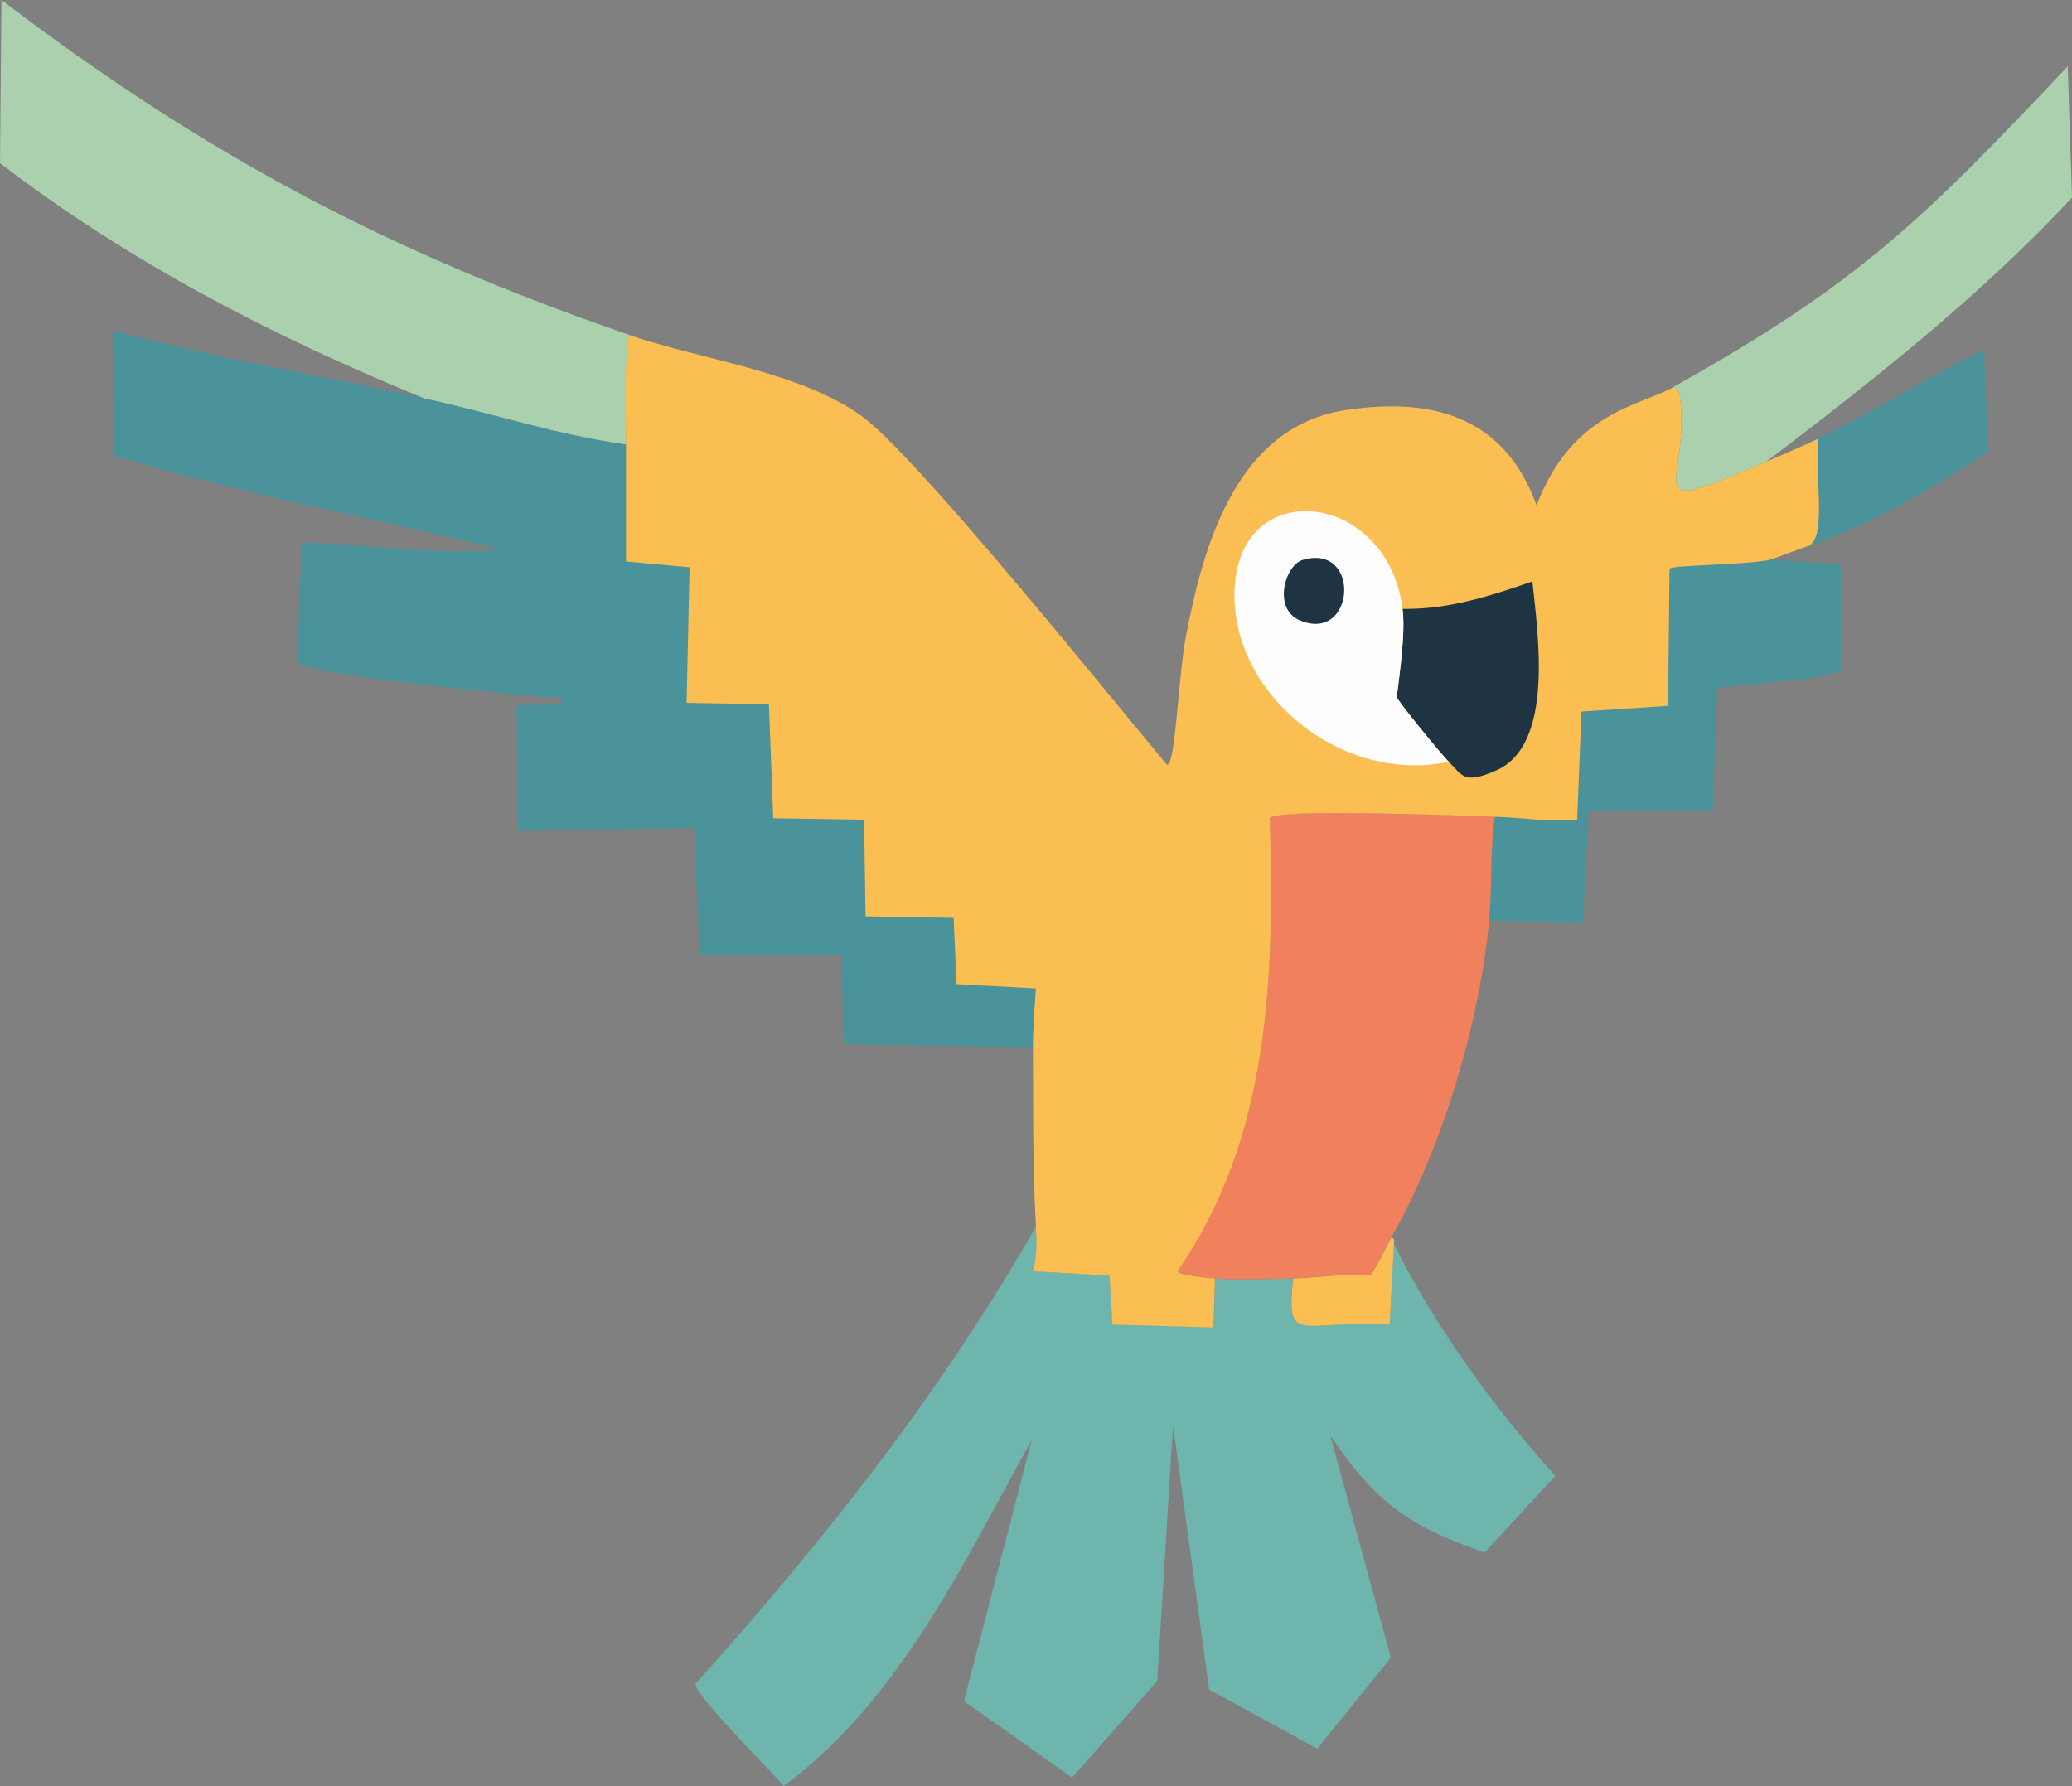 <?xml version="1.0" encoding="UTF-8"?>
<svg id="katman_2" data-name="katman 2" xmlns="http://www.w3.org/2000/svg" viewBox="0 0 140.23 120.9">
  <rect x="0" y="0" width="140.23" height="120.9" fill="#808080" stroke="none"/>
  <defs>
    <style>
      .cls-1 {
        fill: #4b939b;
      }

      .cls-1, .cls-2, .cls-3, .cls-4, .cls-5, .cls-6, .cls-7 {
        stroke-width: 0px;
      }

      .cls-2 {
        fill: #6db5ad;
      }

      .cls-3 {
        fill: #aad0ad;
      }

      .cls-4 {
        fill: #1e3442;
      }

      .cls-5 {
        fill: #fdfdfd;
      }

      .cls-6 {
        fill: #f0815c;
      }

      .cls-7 {
        fill: #fbbe52;
      }
    </style>
  </defs>
  <g id="katman_1" data-name="katman 1">
    <g>
      <path class="cls-2" d="M82.23,86.52c1.27.11,3.85.05,5.27,0-.44,4.62.34,2.79,6.54,3.12l.29-5.47c2.62,5.38,6.9,11.29,10.94,15.72l-4.79,5.18c-5.07-1.72-7.42-3.42-10.45-7.91l4.1,15.04-4.98,6.15-7.32-4-2.44-17.87-1.07,17.29-5.76,6.54-7.32-5.18,4.59-17.68c-4.67,8.4-8.88,17.53-16.8,23.44-.78-1-6.08-6.2-5.96-6.93,8.58-9.53,16.7-19.8,23.05-30.96.05.94.09,2.12-.2,3.03l5.18.29.2,3.32,6.84.2.1-3.32Z"/>
      <path class="cls-1" d="M28.71,26.95c4.57.99,9.02,2.48,13.67,3.12,0,2.64,0,5.27,0,7.91l4.3.39-.2,9.18,5.57.1.29,7.71,6.15.1.1,6.54,5.96.1.2,4.49,5.37.29c-.09,1.34-.2,2.65-.2,4l-12.79-.2-.2-6.05h-9.57l-.39-8.59-11.91.2-.1-8.5,3.03-.1v-.39c-2.05-.11-17.51-1.57-17.87-2.44l.29-8.11c4.53.2,9.04.85,13.57.49-8.76-2.12-17.62-3.76-26.27-6.35l-.1-8.5c6.95,1.94,14.07,3.06,21.09,4.59Z"/>
      <path class="cls-3" d="M42.58,22.66c-.34,2.46-.19,4.95-.2,7.42-4.65-.64-9.1-2.13-13.67-3.12C18.55,22.81,8.71,17.73,0,11.04L.1,0c13.74,10.46,26.16,17.05,42.48,22.66Z"/>
      <path class="cls-3" d="M119.53,31.25c-9.22,3.96-5,1.61-5.86-4.59,0-.03-.27-.49-.39-.49,12.5-6.98,16.9-11.33,26.66-21.68l.29,8.89c-6.25,6.69-13.43,12.35-20.7,17.87Z"/>
      <path class="cls-1" d="M119.73,37.89l4.88.29v7.03c-.36.9-7.22,1.08-8.4,1.37l-.29,8.3h-8.4l-.39,7.62-6.35-.2c.22-2.34.06-4.7.39-7.03,1.84.05,3.71.37,5.57.2l.29-7.32,5.86-.39.1-9.28c.22-.26,4.84-.23,6.74-.59Z"/>
      <path class="cls-1" d="M122.46,36.91c1.15-.7.35-4.61.59-7.23,3.82-1.84,7.44-4.14,11.23-6.05l.29,6.93c-3.76,2.45-7.82,4.92-12.11,6.35Z"/>
      <g>
        <path class="cls-6" d="M101.17,55.27c-.34,2.33-.17,4.69-.39,7.03-.63,6.88-3.18,15.46-6.64,21.48-.25.43-1.24,2.46-1.46,2.54-1.73-.17-3.46.14-5.18.2-1.42.05-4,.11-5.27,0-.38-.03-2.45-.22-2.54-.49,6.29-9.06,6.57-20.03,6.25-30.66.31-.7,13.53-.14,15.23-.1Z"/>
        <path class="cls-7" d="M94.34,84.18l-.29,5.47c-6.2-.34-6.98,1.5-6.54-3.12,1.71-.06,3.45-.36,5.18-.2.23-.08,1.22-2.11,1.46-2.54.31-.01.15.29.2.39Z"/>
        <g>
          <path class="cls-7" d="M113.28,26.17c.12,0,.39.46.39.49.86,6.2-3.36,8.55,5.86,4.59,1.19-.51,2.35-1,3.52-1.56-.23,2.61.57,6.53-.59,7.23-.62.21-2.54.94-2.73.98-1.9.36-6.52.33-6.74.59l-.1,9.28-5.86.39-.29,7.32c-1.86.17-3.72-.15-5.57-.2-1.7-.05-14.93-.6-15.23.1.32,10.64.04,21.61-6.25,30.66.09.27,2.16.46,2.54.49l-.1,3.32-6.84-.2-.2-3.32-5.18-.29c.29-.9.25-2.08.2-3.03-.23-4.06-.18-8.05-.2-12.11,0-1.35.11-2.66.2-4l-5.37-.29-.2-4.49-5.96-.1-.1-6.54-6.15-.1-.29-7.71-5.57-.1.2-9.18-4.3-.39c0-2.64,0-5.27,0-7.91,0-2.47-.15-4.97.2-7.42,4.88,1.67,11.5,2.46,15.72,5.47,3.64,2.59,16.69,18.86,20.7,23.63.57.02.75-5.96,1.27-8.69,1.2-6.31,3.47-14.22,10.84-15.33,5.91-.89,10.74.49,12.89,6.45,2.45-6.35,6.89-6.67,9.28-8.01Z"/>
          <path class="cls-4" d="M98.05,51.56c-.43-.43-3.47-4.11-3.52-4.39.21-1.69.6-4.37.39-5.96,3.08.05,5.92-.86,8.79-1.86.36,3.51,1.51,11.05-2.44,12.79-2.21.98-2.3.34-3.22-.59Z"/>
          <g>
            <path class="cls-5" d="M94.92,41.21c.21,1.59-.18,4.27-.39,5.96.05.28,3.08,3.96,3.52,4.39-7,1.45-13.83-4.01-14.45-10.25-.92-9.27,10.21-8.61,11.33-.1Z"/>
            <path class="cls-4" d="M88.18,37.89c3.96-1.14,3.55,5.66-.2,4.1-1.87-.78-1.02-3.75.2-4.1Z"/>
          </g>
        </g>
      </g>
    </g>
  </g>
</svg>